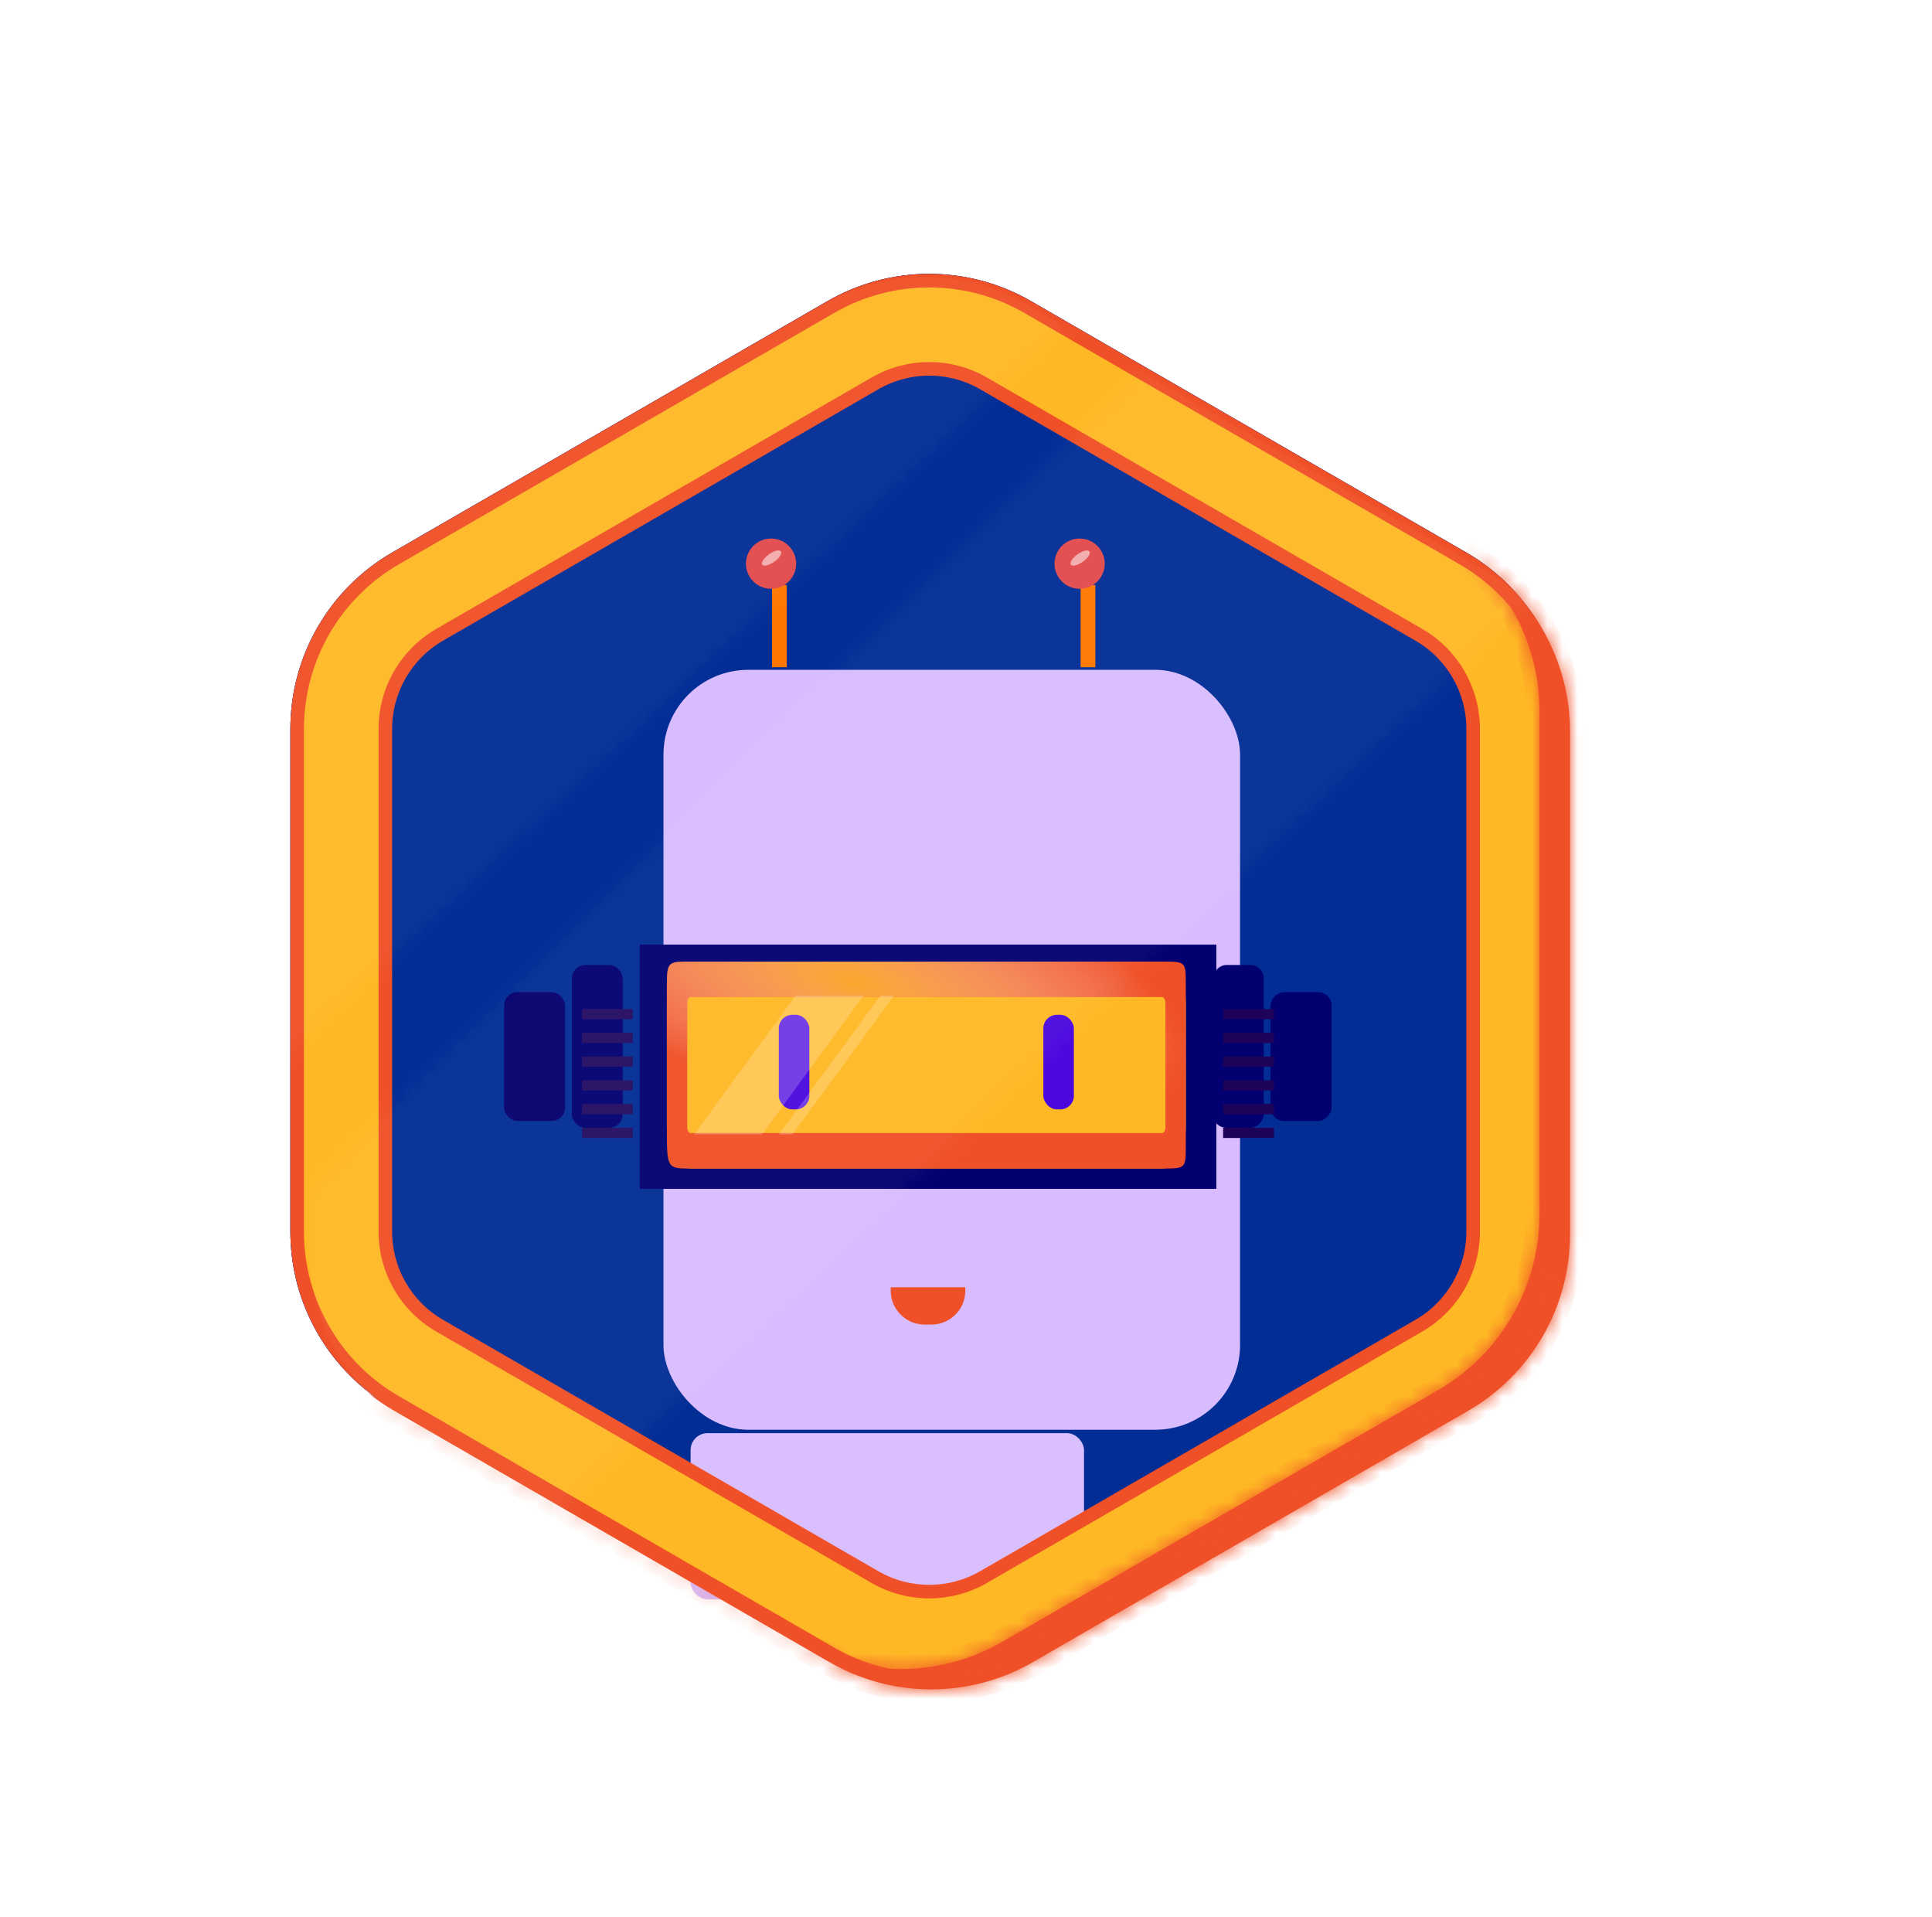 <svg width="128" height="127" viewBox="0 0 128 127" fill="none" xmlns="http://www.w3.org/2000/svg">
<path d="M54.823 19.946C58.995 17.538 64.134 17.538 68.306 19.946L97.15 36.599C101.321 39.007 103.891 43.458 103.891 48.275V81.581C103.891 86.398 101.321 90.849 97.15 93.257L68.306 109.91C64.134 112.318 58.995 112.318 54.823 109.91L25.98 93.257C21.808 90.849 19.238 86.398 19.238 81.581V48.275C19.238 43.458 21.808 39.007 25.98 36.599L54.823 19.946Z" fill="#022D95"/>
<path d="M54.823 19.946C58.995 17.538 64.134 17.538 68.306 19.946L97.15 36.599C101.321 39.007 103.891 43.458 103.891 48.275V81.581C103.891 86.398 101.321 90.849 97.15 93.257L68.306 109.91C64.134 112.318 58.995 112.318 54.823 109.91L25.98 93.257C21.808 90.849 19.238 86.398 19.238 81.581V48.275C19.238 43.458 21.808 39.007 25.98 36.599L54.823 19.946Z" fill="#022D95"/>
<g filter="url(#filter0_ii_1330_243)">
<rect x="42.385" y="41.895" width="38.2" height="50.335" rx="5.618" fill="#D8BCFF"/>
</g>
<rect x="42.385" y="62.568" width="38.2" height="16.179" fill="#020070"/>
<line x1="51.637" y1="38.75" x2="51.637" y2="44.195" stroke="#FF7700" stroke-width="0.977"/>
<g filter="url(#filter1_i_1330_243)">
<circle cx="51.689" cy="37.941" r="1.664" fill="#E24A4C"/>
</g>
<ellipse cx="51.12" cy="36.963" rx="0.756" ry="0.302" transform="rotate(-35.432 51.12 36.963)" fill="white" fill-opacity="0.54"/>
<line x1="72.082" y1="38.75" x2="72.082" y2="44.195" stroke="#FF7700" stroke-width="0.977"/>
<g filter="url(#filter2_i_1330_243)">
<circle cx="72.134" cy="37.941" r="1.664" fill="#E24A4C"/>
</g>
<ellipse cx="71.565" cy="36.963" rx="0.756" ry="0.302" transform="rotate(-35.432 71.565 36.963)" fill="white" fill-opacity="0.54"/>
<path d="M44.182 66.433C44.182 64.919 44.886 63.692 45.755 63.692H76.989C77.858 63.692 78.562 64.919 78.562 66.433V74.658C78.562 76.172 77.858 77.399 76.989 77.399H45.755C44.886 77.399 44.182 76.172 44.182 74.658V66.433Z" fill="#FFB825"/>
<path fill-rule="evenodd" clip-rule="evenodd" d="M76.989 66.042H45.755C45.63 66.042 45.53 66.217 45.53 66.433V74.658C45.53 74.874 45.63 75.049 45.755 75.049H76.989C77.113 75.049 77.214 74.874 77.214 74.658V66.433C77.214 66.217 77.113 66.042 76.989 66.042ZM45.755 63.692C44.182 63.692 44.182 63.692 44.182 65.543V74.658C44.182 77.399 44.182 77.399 45.755 77.399H76.989C78.562 77.399 78.562 77.399 78.562 75.885V65.206C78.562 63.692 78.562 63.692 76.989 63.692H45.755Z" fill="#EF5027"/>
<path fill-rule="evenodd" clip-rule="evenodd" d="M76.989 66.042H45.755C45.63 66.042 45.53 66.217 45.53 66.433V74.658C45.53 74.874 45.63 75.049 45.755 75.049H76.989C77.113 75.049 77.214 74.874 77.214 74.658V66.433C77.214 66.217 77.113 66.042 76.989 66.042ZM45.755 63.692C44.182 63.692 44.182 63.692 44.182 65.543V74.658C44.182 77.399 44.182 77.399 45.755 77.399H76.989C78.562 77.399 78.562 77.399 78.562 75.885V65.206C78.562 63.692 78.562 63.692 76.989 63.692H45.755Z" fill="url(#paint0_radial_1330_243)" fill-opacity="0.8"/>
<rect x="69.125" y="67.217" width="2.022" height="6.266" rx="0.899" fill="#4B08DE"/>
<rect x="51.598" y="67.217" width="2.022" height="6.266" rx="0.899" fill="#4B08DE"/>
<path d="M52.72 65.939H57.214L50.473 75.152H45.978L52.72 65.939Z" fill="white" fill-opacity="0.2"/>
<path d="M58.337 65.939H59.236L52.495 75.152H51.596L58.337 65.939Z" fill="white" fill-opacity="0.2"/>
<g filter="url(#filter3_i_1330_243)">
<rect x="48.449" y="94.028" width="26.066" height="11.011" rx="1.124" fill="#DABFFF"/>
</g>
<g filter="url(#filter4_i_1330_243)">
<rect x="34.07" y="66.838" width="4.045" height="8.539" rx="0.899" fill="#05006D"/>
</g>
<g filter="url(#filter5_i_1330_243)">
<rect x="38.56" y="65.715" width="3.371" height="10.786" rx="0.899" fill="#020070"/>
</g>
<g filter="url(#filter6_i_1330_243)">
<rect width="4.045" height="8.539" rx="0.899" transform="matrix(-1 0 0 1 88.898 66.838)" fill="#020070"/>
</g>
<g filter="url(#filter7_i_1330_243)">
<rect width="3.371" height="10.786" rx="0.899" transform="matrix(-1 0 0 1 84.402 65.715)" fill="#020070"/>
</g>
<line x1="38.56" y1="75.039" x2="41.931" y2="75.039" stroke="#240C61" stroke-width="0.674"/>
<line x1="38.56" y1="73.467" x2="41.931" y2="73.467" stroke="#240C61" stroke-width="0.674"/>
<line x1="38.56" y1="71.894" x2="41.931" y2="71.894" stroke="#240C61" stroke-width="0.674"/>
<line x1="38.56" y1="70.321" x2="41.931" y2="70.321" stroke="#240C61" stroke-width="0.674"/>
<line x1="38.56" y1="68.748" x2="41.931" y2="68.748" stroke="#240C61" stroke-width="0.674"/>
<line x1="38.56" y1="67.175" x2="41.931" y2="67.175" stroke="#240C61" stroke-width="0.674"/>
<line x1="81.033" y1="75.039" x2="84.404" y2="75.039" stroke="#1E0259" stroke-width="0.674"/>
<line x1="81.033" y1="73.467" x2="84.404" y2="73.467" stroke="#1E0259" stroke-width="0.674"/>
<line x1="81.033" y1="71.894" x2="84.404" y2="71.894" stroke="#1E0259" stroke-width="0.674"/>
<line x1="81.033" y1="70.321" x2="84.404" y2="70.321" stroke="#1E0259" stroke-width="0.674"/>
<line x1="81.033" y1="68.748" x2="84.404" y2="68.748" stroke="#1E0259" stroke-width="0.674"/>
<line x1="81.033" y1="67.175" x2="84.404" y2="67.175" stroke="#1E0259" stroke-width="0.674"/>
<path d="M59.012 85.264H63.955V85.489C63.955 86.73 62.949 87.736 61.708 87.736H61.259C60.018 87.736 59.012 86.73 59.012 85.489V85.264Z" fill="#EF5027"/>
<path d="M94.004 42.048L65.16 25.395C62.935 24.11 60.194 24.11 57.969 25.395L29.125 42.048C26.901 43.332 25.53 45.706 25.53 48.275V81.581C25.53 84.15 26.901 86.524 29.125 87.808L57.969 104.461C60.194 105.746 62.935 105.746 65.16 104.461L94.004 87.808C96.228 86.524 97.599 84.15 97.599 81.581V48.275C97.599 45.706 96.228 43.332 94.004 42.048ZM55.048 20.335C59.08 18.007 64.049 18.007 68.081 20.335L96.925 36.988C100.957 39.316 103.441 43.619 103.441 48.275V81.581C103.441 86.237 100.957 90.54 96.925 92.868L68.081 109.521C64.049 111.849 59.08 111.849 55.048 109.521L26.204 92.868C22.172 90.54 19.688 86.237 19.688 81.581V48.275C19.688 43.619 22.172 39.316 26.204 36.988L55.048 20.335Z" fill="#FFB825" stroke="#EF5027" stroke-width="0.899"/>
<mask id="path-36-inside-1_1330_243" fill="white">
<path fill-rule="evenodd" clip-rule="evenodd" d="M24.406 92.278C24.938 92.705 25.505 93.094 26.106 93.441L54.95 110.094C59.122 112.503 64.261 112.503 68.433 110.094L97.276 93.441C101.448 91.033 104.018 86.582 104.018 81.765V48.459C104.018 43.642 101.448 39.191 97.276 36.783L96.955 36.598C100.114 39.133 101.996 42.988 101.996 47.111V80.417C101.996 85.234 99.427 89.685 95.255 92.093L66.411 108.746C62.24 111.154 57.1 111.154 52.929 108.746L24.406 92.278Z"/>
</mask>
<path fill-rule="evenodd" clip-rule="evenodd" d="M24.406 92.278C24.938 92.705 25.505 93.094 26.106 93.441L54.95 110.094C59.122 112.503 64.261 112.503 68.433 110.094L97.276 93.441C101.448 91.033 104.018 86.582 104.018 81.765V48.459C104.018 43.642 101.448 39.191 97.276 36.783L96.955 36.598C100.114 39.133 101.996 42.988 101.996 47.111V80.417C101.996 85.234 99.427 89.685 95.255 92.093L66.411 108.746C62.24 111.154 57.1 111.154 52.929 108.746L24.406 92.278Z" fill="#EF5027"/>
<path d="M26.106 93.441L26.556 92.663L26.556 92.663L26.106 93.441ZM24.406 92.278L24.856 91.5L23.844 92.979L24.406 92.278ZM54.95 110.094L54.501 110.873L54.501 110.873L54.95 110.094ZM68.433 110.094L68.882 110.873L68.882 110.873L68.433 110.094ZM97.276 93.441L97.726 94.22L97.726 94.22L97.276 93.441ZM97.276 36.783L96.827 37.562L96.827 37.562L97.276 36.783ZM96.955 36.598L97.404 35.819L96.392 37.299L96.955 36.598ZM95.255 92.093L94.806 91.315L94.806 91.315L95.255 92.093ZM66.411 108.746L66.861 109.524L66.861 109.524L66.411 108.746ZM52.929 108.746L52.479 109.524L52.479 109.524L52.929 108.746ZM26.556 92.663C25.995 92.339 25.465 91.976 24.969 91.578L23.844 92.979C24.411 93.434 25.016 93.85 25.657 94.22L26.556 92.663ZM55.4 109.316L26.556 92.663L25.657 94.22L54.501 110.873L55.4 109.316ZM67.983 109.316C64.09 111.564 59.293 111.564 55.4 109.316L54.501 110.873C58.95 113.442 64.432 113.442 68.882 110.873L67.983 109.316ZM96.827 92.663L67.983 109.316L68.882 110.873L97.726 94.22L96.827 92.663ZM103.119 81.765C103.119 86.261 100.72 90.415 96.827 92.663L97.726 94.22C102.175 91.651 104.916 86.903 104.916 81.765H103.119ZM103.119 48.459V81.765H104.916V48.459H103.119ZM96.827 37.562C100.72 39.809 103.119 43.964 103.119 48.459H104.916C104.916 43.321 102.175 38.574 97.726 36.005L96.827 37.562ZM96.506 37.376L96.827 37.562L97.726 36.005L97.404 35.819L96.506 37.376ZM96.392 37.299C99.34 39.665 101.097 43.263 101.097 47.111H102.895C102.895 42.713 100.887 38.601 97.518 35.897L96.392 37.299ZM101.097 47.111V80.417H102.895V47.111H101.097ZM101.097 80.417C101.097 84.912 98.699 89.067 94.806 91.315L95.704 92.871C100.154 90.302 102.895 85.555 102.895 80.417H101.097ZM94.806 91.315L65.962 107.968L66.861 109.524L95.704 92.871L94.806 91.315ZM65.962 107.968C62.069 110.215 57.272 110.215 53.378 107.968L52.479 109.524C56.929 112.093 62.411 112.093 66.861 109.524L65.962 107.968ZM53.378 107.968L24.856 91.5L23.957 93.057L52.479 109.524L53.378 107.968Z" fill="#EF5027" mask="url(#path-36-inside-1_1330_243)"/>
<mask id="mask0_1330_243" style="mask-type:alpha" maskUnits="userSpaceOnUse" x="-13" y="-8" width="114" height="108">
<path d="M59.783 -8L-8.304 28.403L-13.001 99.86L100.018 -5.978L59.783 -8Z" fill="white" fill-opacity="0.2"/>
</mask>
<g mask="url(#mask0_1330_243)">
<path d="M67.996 20.161C63.825 17.752 58.685 17.752 54.514 20.161L25.67 36.813C21.498 39.222 18.929 43.673 18.929 48.49V81.796C18.929 86.612 21.498 91.063 25.67 93.472L54.514 110.125C58.685 112.533 63.825 112.533 67.996 110.125L96.84 93.472C101.011 91.063 103.581 86.612 103.581 81.796V48.49C103.581 43.673 101.011 39.222 96.84 36.813L67.996 20.161Z" fill="white" fill-opacity="0.2"/>
</g>
<mask id="mask1_1330_243" style="mask-type:alpha" maskUnits="userSpaceOnUse" x="8" y="19" width="114" height="108">
<path d="M81.115 19.14L15.175 83.856L8.331 127L121.35 21.162L81.115 19.14Z" fill="white" fill-opacity="0.2"/>
</mask>
<g mask="url(#mask1_1330_243)">
<path d="M69.57 21.161C65.399 18.752 60.259 18.752 56.088 21.161L27.244 37.813C23.073 40.222 20.503 44.673 20.503 49.49V82.796C20.503 87.612 23.073 92.063 27.244 94.472L56.088 111.125C60.259 113.533 65.399 113.533 69.57 111.125L98.414 94.472C102.585 92.063 105.155 87.612 105.155 82.796V49.49C105.155 44.673 102.585 40.222 98.414 37.813L69.57 21.161Z" fill="white" fill-opacity="0.2"/>
</g>
<defs>
<filter id="filter0_ii_1330_243" x="41.261" y="40.996" width="39.325" height="51.233" filterUnits="userSpaceOnUse" color-interpolation-filters="sRGB">
<feFlood flood-opacity="0" result="BackgroundImageFix"/>
<feBlend mode="normal" in="SourceGraphic" in2="BackgroundImageFix" result="shape"/>
<feColorMatrix in="SourceAlpha" type="matrix" values="0 0 0 0 0 0 0 0 0 0 0 0 0 0 0 0 0 0 127 0" result="hardAlpha"/>
<feOffset dx="2.696" dy="3.371"/>
<feComposite in2="hardAlpha" operator="arithmetic" k2="-1" k3="1"/>
<feColorMatrix type="matrix" values="0 0 0 0 1 0 0 0 0 1 0 0 0 0 1 0 0 0 0.25 0"/>
<feBlend mode="normal" in2="shape" result="effect1_innerShadow_1330_243"/>
<feColorMatrix in="SourceAlpha" type="matrix" values="0 0 0 0 0 0 0 0 0 0 0 0 0 0 0 0 0 0 127 0" result="hardAlpha"/>
<feOffset dx="-1.124" dy="-0.899"/>
<feGaussianBlur stdDeviation="1.011"/>
<feComposite in2="hardAlpha" operator="arithmetic" k2="-1" k3="1"/>
<feColorMatrix type="matrix" values="0 0 0 0 0.079 0 0 0 0 0.106 0 0 0 0 0.404 0 0 0 0.25 0"/>
<feBlend mode="normal" in2="effect1_innerShadow_1330_243" result="effect2_innerShadow_1330_243"/>
</filter>
<filter id="filter1_i_1330_243" x="49.42" y="35.673" width="3.933" height="3.933" filterUnits="userSpaceOnUse" color-interpolation-filters="sRGB">
<feFlood flood-opacity="0" result="BackgroundImageFix"/>
<feBlend mode="normal" in="SourceGraphic" in2="BackgroundImageFix" result="shape"/>
<feColorMatrix in="SourceAlpha" type="matrix" values="0 0 0 0 0 0 0 0 0 0 0 0 0 0 0 0 0 0 127 0" result="hardAlpha"/>
<feOffset dx="-0.605" dy="-0.605"/>
<feGaussianBlur stdDeviation="0.605"/>
<feComposite in2="hardAlpha" operator="arithmetic" k2="-1" k3="1"/>
<feColorMatrix type="matrix" values="0 0 0 0 0.479 0 0 0 0 0 0 0 0 0 0 0 0 0 0.25 0"/>
<feBlend mode="normal" in2="shape" result="effect1_innerShadow_1330_243"/>
</filter>
<filter id="filter2_i_1330_243" x="69.866" y="35.673" width="3.933" height="3.933" filterUnits="userSpaceOnUse" color-interpolation-filters="sRGB">
<feFlood flood-opacity="0" result="BackgroundImageFix"/>
<feBlend mode="normal" in="SourceGraphic" in2="BackgroundImageFix" result="shape"/>
<feColorMatrix in="SourceAlpha" type="matrix" values="0 0 0 0 0 0 0 0 0 0 0 0 0 0 0 0 0 0 127 0" result="hardAlpha"/>
<feOffset dx="-0.605" dy="-0.605"/>
<feGaussianBlur stdDeviation="0.605"/>
<feComposite in2="hardAlpha" operator="arithmetic" k2="-1" k3="1"/>
<feColorMatrix type="matrix" values="0 0 0 0 0.479 0 0 0 0 0 0 0 0 0 0 0 0 0 0.25 0"/>
<feBlend mode="normal" in2="shape" result="effect1_innerShadow_1330_243"/>
</filter>
<filter id="filter3_i_1330_243" x="47.55" y="94.028" width="26.965" height="11.91" filterUnits="userSpaceOnUse" color-interpolation-filters="sRGB">
<feFlood flood-opacity="0" result="BackgroundImageFix"/>
<feBlend mode="normal" in="SourceGraphic" in2="BackgroundImageFix" result="shape"/>
<feColorMatrix in="SourceAlpha" type="matrix" values="0 0 0 0 0 0 0 0 0 0 0 0 0 0 0 0 0 0 127 0" result="hardAlpha"/>
<feOffset dx="-2.696" dy="0.899"/>
<feGaussianBlur stdDeviation="0.449"/>
<feComposite in2="hardAlpha" operator="arithmetic" k2="-1" k3="1"/>
<feColorMatrix type="matrix" values="0 0 0 0 0.018 0 0 0 0 0.068 0 0 0 0 0.317 0 0 0 0.25 0"/>
<feBlend mode="normal" in2="shape" result="effect1_innerShadow_1330_243"/>
</filter>
<filter id="filter4_i_1330_243" x="33.396" y="65.939" width="4.719" height="9.438" filterUnits="userSpaceOnUse" color-interpolation-filters="sRGB">
<feFlood flood-opacity="0" result="BackgroundImageFix"/>
<feBlend mode="normal" in="SourceGraphic" in2="BackgroundImageFix" result="shape"/>
<feColorMatrix in="SourceAlpha" type="matrix" values="0 0 0 0 0 0 0 0 0 0 0 0 0 0 0 0 0 0 127 0" result="hardAlpha"/>
<feOffset dx="-0.674" dy="-1.124"/>
<feGaussianBlur stdDeviation="0.449"/>
<feComposite in2="hardAlpha" operator="arithmetic" k2="-1" k3="1"/>
<feColorMatrix type="matrix" values="0 0 0 0 0.483 0 0 0 0 0.042 0 0 0 0 0.042 0 0 0 0.25 0"/>
<feBlend mode="normal" in2="shape" result="effect1_innerShadow_1330_243"/>
</filter>
<filter id="filter5_i_1330_243" x="38.111" y="65.265" width="3.821" height="11.236" filterUnits="userSpaceOnUse" color-interpolation-filters="sRGB">
<feFlood flood-opacity="0" result="BackgroundImageFix"/>
<feBlend mode="normal" in="SourceGraphic" in2="BackgroundImageFix" result="shape"/>
<feColorMatrix in="SourceAlpha" type="matrix" values="0 0 0 0 0 0 0 0 0 0 0 0 0 0 0 0 0 0 127 0" result="hardAlpha"/>
<feOffset dx="-0.674" dy="-1.798"/>
<feGaussianBlur stdDeviation="0.225"/>
<feComposite in2="hardAlpha" operator="arithmetic" k2="-1" k3="1"/>
<feColorMatrix type="matrix" values="0 0 0 0 0.438 0 0 0 0 0 0 0 0 0 0 0 0 0 0.25 0"/>
<feBlend mode="normal" in2="shape" result="effect1_innerShadow_1330_243"/>
</filter>
<filter id="filter6_i_1330_243" x="84.179" y="65.939" width="4.719" height="9.438" filterUnits="userSpaceOnUse" color-interpolation-filters="sRGB">
<feFlood flood-opacity="0" result="BackgroundImageFix"/>
<feBlend mode="normal" in="SourceGraphic" in2="BackgroundImageFix" result="shape"/>
<feColorMatrix in="SourceAlpha" type="matrix" values="0 0 0 0 0 0 0 0 0 0 0 0 0 0 0 0 0 0 127 0" result="hardAlpha"/>
<feOffset dx="-0.674" dy="-1.124"/>
<feGaussianBlur stdDeviation="0.449"/>
<feComposite in2="hardAlpha" operator="arithmetic" k2="-1" k3="1"/>
<feColorMatrix type="matrix" values="0 0 0 0 0.483 0 0 0 0 0.042 0 0 0 0 0.042 0 0 0 0.25 0"/>
<feBlend mode="normal" in2="shape" result="effect1_innerShadow_1330_243"/>
</filter>
<filter id="filter7_i_1330_243" x="80.582" y="65.265" width="3.821" height="11.236" filterUnits="userSpaceOnUse" color-interpolation-filters="sRGB">
<feFlood flood-opacity="0" result="BackgroundImageFix"/>
<feBlend mode="normal" in="SourceGraphic" in2="BackgroundImageFix" result="shape"/>
<feColorMatrix in="SourceAlpha" type="matrix" values="0 0 0 0 0 0 0 0 0 0 0 0 0 0 0 0 0 0 127 0" result="hardAlpha"/>
<feOffset dx="-0.674" dy="-1.798"/>
<feGaussianBlur stdDeviation="0.225"/>
<feComposite in2="hardAlpha" operator="arithmetic" k2="-1" k3="1"/>
<feColorMatrix type="matrix" values="0 0 0 0 0.659 0 0 0 0 0.204 0 0 0 0 0.208 0 0 0 0.25 0"/>
<feBlend mode="normal" in2="shape" result="effect1_innerShadow_1330_243"/>
</filter>
<radialGradient id="paint0_radial_1330_243" cx="0" cy="0" r="1" gradientUnits="userSpaceOnUse" gradientTransform="translate(56.653 65.063) rotate(14.05) scale(22.585 8.648)">
<stop stop-color="#FFB825"/>
<stop offset="1" stop-color="white" stop-opacity="0"/>
</radialGradient>
</defs>
</svg>
